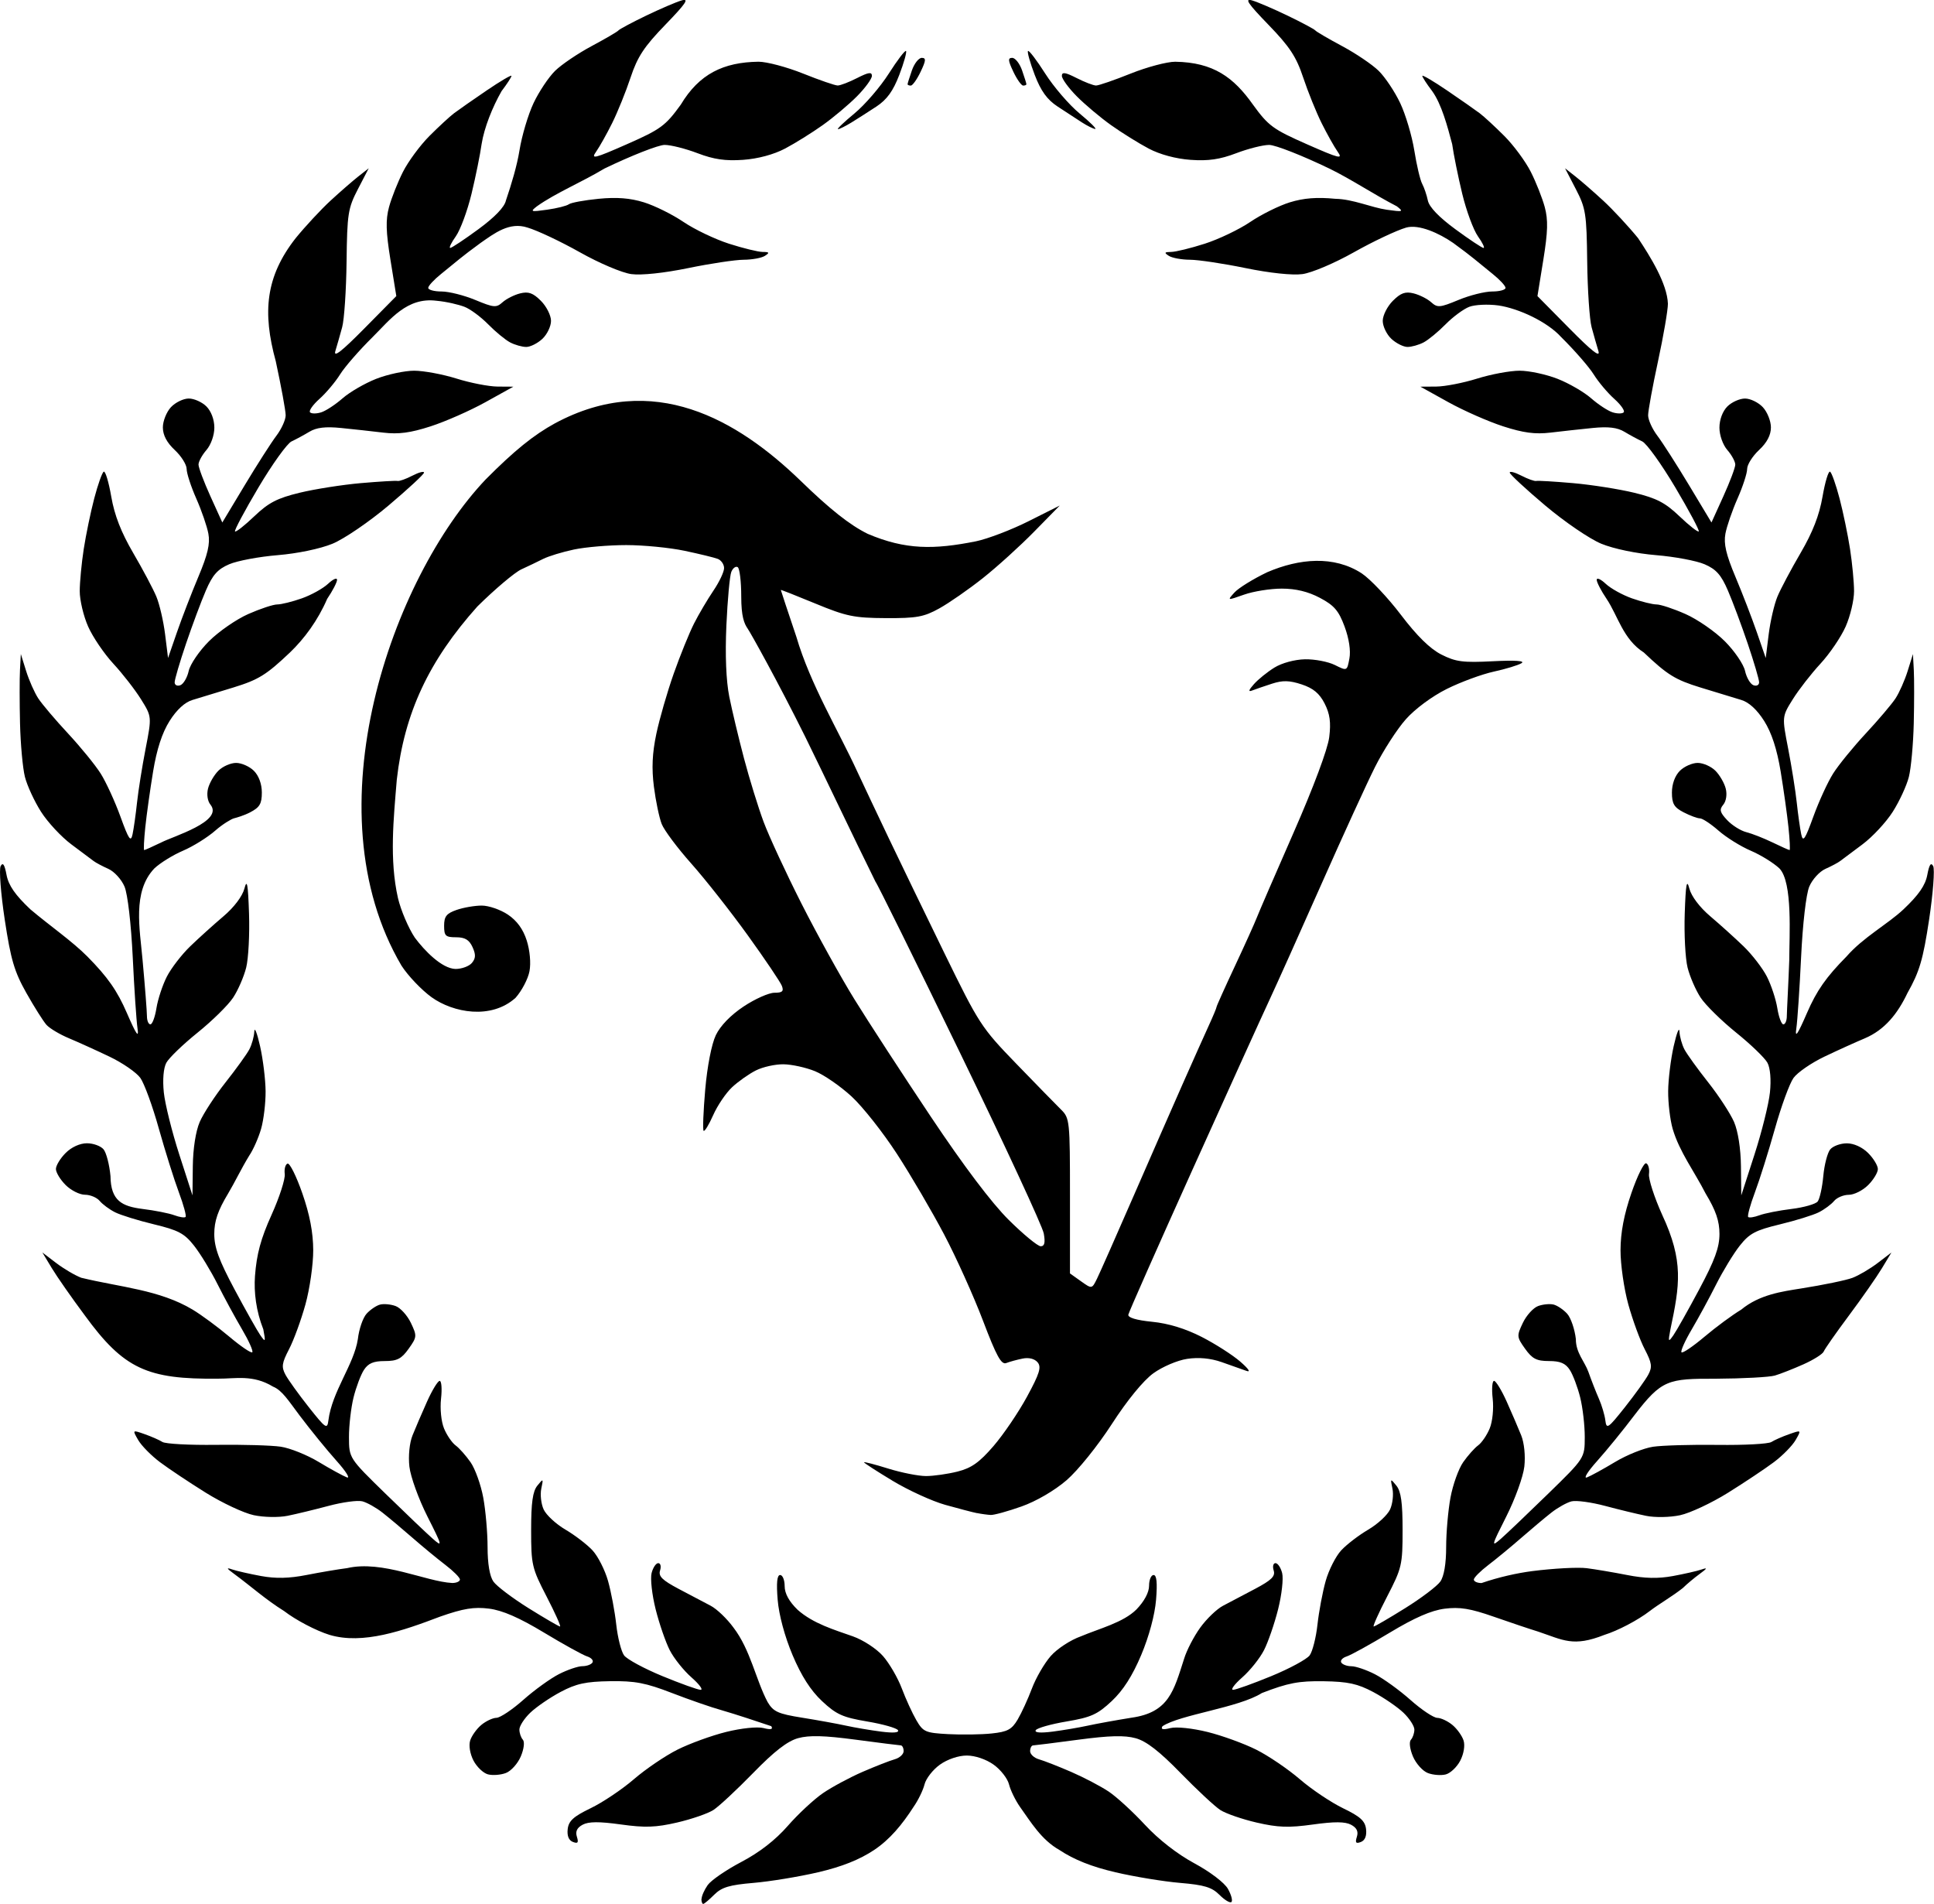 <?xml version="1.0" encoding="UTF-8" standalone="no"?>
<!-- Created with Inkscape (http://www.inkscape.org/) -->

<svg
   width="129.184mm"
   height="127.16mm"
   viewBox="0 0 129.184 127.16"
   version="1.1"
   id="svg5"
   xml:space="preserve"
   xmlns="http://www.w3.org/2000/svg"
   xmlns:svg="http://www.w3.org/2000/svg"><defs
     id="defs2" /><g
     id="layer1"
     transform="translate(-38.311,-26.282)"><path
       style="fill:#000000;stroke-width:0.265"
       d="m 85.176,153.104 c 0,-0.186 0.182,-0.598 0.405,-0.916 0.223,-0.318 1.235,-1.014 2.25,-1.547 1.213,-0.637 2.276,-1.463 3.101,-2.408 0.691,-0.791 1.75,-1.776 2.354,-2.189 0.604,-0.413 1.795,-1.052 2.646,-1.421 0.851,-0.369 1.815,-0.746 2.143,-0.838 0.327,-0.092 0.595,-0.338 0.595,-0.546 0,-0.208 -0.089,-0.381 -0.198,-0.384 -0.109,-0.003 -1.469,-0.174 -3.023,-0.381 -2.081,-0.277 -3.089,-0.303 -3.829,-0.099 -0.712,0.197 -1.586,0.873 -2.997,2.321 -1.096,1.124 -2.291,2.238 -2.657,2.474 -0.366,0.237 -1.457,0.614 -2.425,0.838 -1.422,0.33 -2.144,0.355 -3.76,0.13 -1.445,-0.201 -2.153,-0.197 -2.549,0.016 -0.381,0.204 -0.499,0.451 -0.387,0.805 0.125,0.394 0.064,0.474 -0.266,0.347 -0.278,-0.107 -0.4,-0.409 -0.348,-0.858 0.064,-0.549 0.385,-0.841 1.536,-1.396 0.8,-0.386 2.099,-1.257 2.886,-1.936 0.787,-0.678 2.097,-1.567 2.91,-1.975 0.814,-0.408 2.277,-0.94 3.251,-1.182 1.006,-0.25 2.081,-0.362 2.487,-0.261 0.505,0.127 0.66,0.09 0.528,-0.124 -1.075,-0.362 -2.275,-0.762 -3.331,-1.071 -0.655,-0.18 -2.143,-0.696 -3.307,-1.146 -1.75,-0.676 -2.466,-0.813 -4.13,-0.788 -1.622,0.025 -2.265,0.164 -3.307,0.719 -0.712,0.378 -1.622,1.002 -2.022,1.385 -0.4,0.383 -0.728,0.889 -0.728,1.124 0,0.235 0.104,0.54 0.23,0.678 0.132,0.144 0.074,0.621 -0.136,1.119 -0.202,0.477 -0.65,0.976 -0.996,1.107 -0.346,0.132 -0.885,0.172 -1.197,0.091 -0.312,-0.082 -0.748,-0.497 -0.968,-0.922 -0.233,-0.45 -0.325,-1.011 -0.22,-1.341 0.099,-0.312 0.433,-0.778 0.741,-1.036 0.309,-0.258 0.766,-0.473 1.015,-0.478 0.25,-0.005 1.056,-0.544 1.792,-1.197 0.736,-0.654 1.807,-1.428 2.38,-1.72 0.573,-0.292 1.277,-0.531 1.565,-0.531 0.288,0 0.592,-0.11 0.676,-0.246 0.083,-0.135 -0.078,-0.319 -0.36,-0.408 -0.281,-0.089 -1.58,-0.806 -2.886,-1.594 -1.65,-0.995 -2.766,-1.481 -3.66,-1.595 -1.006,-0.128 -1.717,-0.012 -3.27,0.532 -2.473,0.939 -5.162,1.888 -7.394,1.218 -0.902,-0.281 -2.243,-0.985 -3.025,-1.587 -1.262,-0.788 -2.192,-1.64 -3.345,-2.487 -0.508,-0.37 -0.537,-0.437 -0.127,-0.295 0.291,0.1 1.157,0.298 1.924,0.439 0.985,0.181 1.879,0.161 3.043,-0.068 0.906,-0.178 2.124,-0.385 2.706,-0.458 2.362,-0.547 5.246,0.896 7.027,0.993 0.282,0 0.514,-0.105 0.514,-0.233 0,-0.128 -0.437,-0.566 -0.971,-0.974 -0.534,-0.407 -1.526,-1.225 -2.204,-1.817 -0.678,-0.592 -1.581,-1.349 -2.006,-1.682 -0.425,-0.333 -1.028,-0.67 -1.341,-0.75 -0.313,-0.08 -1.325,0.057 -2.249,0.304 -0.924,0.247 -2.156,0.545 -2.738,0.663 -0.598,0.121 -1.583,0.103 -2.264,-0.041 -0.663,-0.14 -2.105,-0.816 -3.205,-1.501 -1.1,-0.685 -2.476,-1.603 -3.059,-2.04 -0.583,-0.437 -1.237,-1.101 -1.454,-1.477 -0.394,-0.683 -0.394,-0.683 0.428,-0.395 0.452,0.159 0.988,0.394 1.19,0.523 0.202,0.129 1.809,0.216 3.572,0.192 1.762,-0.023 3.71,0.033 4.328,0.124 0.618,0.091 1.76,0.549 2.538,1.018 0.778,0.469 1.624,0.932 1.879,1.03 0.255,0.098 -0.054,-0.398 -0.686,-1.103 -0.633,-0.705 -1.746,-2.072 -2.473,-3.038 -0.728,-0.966 -1.162,-1.677 -1.77,-1.919 -1.35,-0.821 -2.505,-0.523 -3.676,-0.531 -4.722,0.05 -6.286,-0.644 -8.896,-4.226 -0.863,-1.158 -1.855,-2.578 -2.203,-3.155 l -0.633,-1.049 0.918,0.7 c 0.505,0.385 1.261,0.831 1.681,0.99 2.602,0.633 5.219,0.798 7.436,2.126 0.582,0.348 1.686,1.162 2.454,1.81 0.768,0.648 1.458,1.115 1.533,1.04 0.076,-0.076 -0.231,-0.764 -0.682,-1.529 -0.451,-0.765 -1.186,-2.119 -1.634,-3.009 -0.447,-0.89 -1.155,-2.051 -1.573,-2.581 -0.645,-0.819 -1.047,-1.033 -2.678,-1.426 -1.055,-0.254 -2.225,-0.616 -2.599,-0.805 -0.374,-0.188 -0.835,-0.529 -1.025,-0.757 -0.189,-0.228 -0.632,-0.414 -0.985,-0.414 -0.353,0 -0.933,-0.292 -1.291,-0.649 -0.357,-0.357 -0.649,-0.839 -0.649,-1.07 0,-0.232 0.292,-0.713 0.649,-1.07 0.393,-0.393 0.954,-0.649 1.423,-0.649 0.425,0 0.925,0.183 1.11,0.406 0.185,0.223 0.393,1.027 0.463,1.786 0.018,1.655 0.772,2.018 2.128,2.193 0.827,0.101 1.787,0.291 2.135,0.421 0.348,0.13 0.687,0.182 0.753,0.115 0.067,-0.067 -0.135,-0.806 -0.448,-1.643 -0.313,-0.837 -0.914,-2.75 -1.336,-4.25 C 48.506,100.168 47.947,98.642 47.685,98.277 47.423,97.911 46.494,97.271 45.621,96.854 44.748,96.437 43.531,95.885 42.917,95.628 42.303,95.371 41.628,94.969 41.417,94.734 41.206,94.5 40.601,93.541 40.072,92.603 c -0.803,-1.424 -1.041,-2.23 -1.444,-4.895 -0.265,-1.755 -0.388,-3.365 -0.273,-3.579 0.148,-0.275 0.263,-0.104 0.392,0.583 0.132,0.703 0.573,1.341 1.595,2.307 1.309,1.105 2.785,2.122 3.803,3.147 1.358,1.375 1.994,2.283 2.639,3.77 0.627,1.447 0.813,1.717 0.712,1.033 -0.075,-0.509 -0.219,-2.652 -0.319,-4.763 C 47.068,87.979 46.84,86.006 46.63,85.502 46.431,85.024 45.944,84.489 45.547,84.313 45.151,84.137 44.708,83.901 44.563,83.789 44.417,83.676 43.75,83.177 43.08,82.68 42.41,82.182 41.498,81.202 41.052,80.501 c -0.446,-0.701 -0.93,-1.751 -1.077,-2.333 -0.147,-0.582 -0.293,-2.189 -0.326,-3.572 -0.033,-1.382 -0.034,-2.99 -0.003,-3.572 l 0.057,-1.058 0.353,1.131 c 0.194,0.622 0.559,1.446 0.811,1.831 0.252,0.385 1.146,1.439 1.987,2.342 0.841,0.904 1.823,2.109 2.182,2.678 0.359,0.569 0.953,1.863 1.32,2.876 0.557,1.536 0.691,1.732 0.809,1.18 0.078,-0.364 0.213,-1.316 0.299,-2.117 0.086,-0.8 0.344,-2.42 0.573,-3.598 0.416,-2.143 0.416,-2.143 -0.31,-3.307 -0.4,-0.64 -1.231,-1.709 -1.847,-2.374 -0.616,-0.666 -1.374,-1.782 -1.683,-2.481 -0.309,-0.699 -0.561,-1.762 -0.56,-2.362 0.001,-0.6 0.121,-1.865 0.267,-2.811 0.146,-0.946 0.462,-2.469 0.702,-3.384 0.24,-0.915 0.524,-1.718 0.632,-1.785 0.108,-0.066 0.334,0.682 0.504,1.664 0.216,1.249 0.657,2.38 1.468,3.769 0.638,1.091 1.333,2.401 1.545,2.91 0.212,0.509 0.474,1.64 0.583,2.514 l 0.198,1.587 0.595,-1.72 c 0.327,-0.946 0.971,-2.613 1.43,-3.704 0.627,-1.49 0.794,-2.207 0.669,-2.878 -0.091,-0.492 -0.455,-1.548 -0.809,-2.348 -0.354,-0.8 -0.643,-1.689 -0.643,-1.977 0,-0.287 -0.357,-0.856 -0.794,-1.264 -0.53,-0.495 -0.794,-0.997 -0.794,-1.511 0,-0.423 0.243,-1.031 0.539,-1.349 0.297,-0.318 0.832,-0.579 1.191,-0.579 0.358,0 0.889,0.238 1.18,0.529 0.318,0.318 0.529,0.882 0.529,1.415 0,0.506 -0.227,1.147 -0.529,1.496 -0.291,0.336 -0.529,0.773 -0.529,0.972 0,0.199 0.358,1.151 0.795,2.115 l 0.795,1.752 1.495,-2.486 c 0.822,-1.367 1.775,-2.854 2.116,-3.305 0.341,-0.45 0.621,-1.066 0.621,-1.368 0,-0.302 -0.298,-1.926 -0.661,-3.609 -0.9,-3.274 -0.683,-5.655 1.33,-8.223 0.645,-0.791 1.692,-1.918 2.327,-2.503 0.635,-0.585 1.469,-1.312 1.853,-1.614 l 0.699,-0.549 -0.719,1.386 c -0.666,1.284 -0.722,1.641 -0.761,4.844 -0.023,1.902 -0.155,3.875 -0.294,4.384 -0.138,0.509 -0.342,1.224 -0.453,1.587 -0.144,0.471 0.412,0.039 1.934,-1.502 l 2.136,-2.163 -0.392,-2.422 c -0.304,-1.882 -0.326,-2.667 -0.096,-3.521 0.163,-0.604 0.584,-1.667 0.935,-2.36 0.352,-0.694 1.144,-1.767 1.761,-2.386 0.617,-0.618 1.359,-1.304 1.649,-1.523 0.29,-0.219 1.271,-0.905 2.181,-1.523 0.91,-0.619 1.654,-1.056 1.654,-0.973 0,0.084 -0.298,0.542 -0.661,1.019 -0.612,1.071 -1.159,2.44 -1.333,3.535 -0.095,0.688 -0.398,2.182 -0.673,3.32 -0.275,1.138 -0.748,2.418 -1.051,2.844 -0.303,0.426 -0.471,0.774 -0.372,0.774 0.098,0 0.944,-0.562 1.88,-1.249 1.1,-0.808 1.75,-1.485 1.839,-1.918 0.382,-1.124 0.739,-2.322 0.905,-3.341 0.156,-0.977 0.58,-2.402 0.942,-3.167 0.362,-0.765 1.01,-1.735 1.44,-2.156 0.43,-0.421 1.528,-1.163 2.439,-1.65 0.911,-0.487 1.717,-0.957 1.789,-1.045 0.073,-0.088 0.906,-0.533 1.852,-0.989 0.946,-0.456 2.017,-0.915 2.381,-1.02 0.515,-0.149 0.274,0.21 -1.094,1.623 -1.425,1.472 -1.863,2.137 -2.328,3.533 -0.314,0.946 -0.868,2.315 -1.23,3.043 -0.362,0.728 -0.845,1.587 -1.073,1.911 -0.366,0.518 -0.124,0.459 2.059,-0.503 2.257,-0.994 2.573,-1.227 3.599,-2.642 1.228,-2.05 2.844,-2.836 5.195,-2.867 0.551,0 1.893,0.357 2.983,0.794 1.09,0.437 2.127,0.794 2.303,0.794 0.177,0 0.763,-0.225 1.303,-0.501 0.754,-0.384 0.982,-0.418 0.982,-0.143 0,0.196 -0.446,0.809 -0.992,1.361 -0.546,0.552 -1.578,1.42 -2.294,1.929 -0.716,0.509 -1.847,1.214 -2.514,1.566 -0.752,0.397 -1.814,0.683 -2.8,0.753 -1.183,0.084 -1.959,-0.028 -3.043,-0.442 -0.8,-0.305 -1.791,-0.555 -2.202,-0.555 -0.411,-7.3e-5 -2.227,0.714 -4.035,1.586 -1.452,0.88 -3.263,1.633 -4.494,2.514 -0.472,0.365 -0.418,0.383 0.677,0.228 0.655,-0.092 1.31,-0.256 1.455,-0.364 0.146,-0.108 1.038,-0.272 1.984,-0.365 1.212,-0.119 2.106,-0.05 3.027,0.235 0.719,0.222 1.91,0.812 2.646,1.311 0.736,0.499 2.102,1.152 3.036,1.453 0.934,0.3 1.946,0.548 2.249,0.55 0.453,0.003 0.481,0.05 0.155,0.261 -0.218,0.141 -0.854,0.258 -1.414,0.261 -0.559,0.002 -2.226,0.252 -3.704,0.556 -1.62,0.333 -3.131,0.493 -3.803,0.403 -0.623,-0.083 -2.142,-0.727 -3.44,-1.458 -1.278,-0.72 -2.851,-1.462 -3.496,-1.65 -1.212,-0.403 -2.218,0.387 -3.14,1.028 -0.55,0.4 -1.174,0.875 -1.387,1.054 -0.213,0.18 -0.774,0.637 -1.247,1.016 -0.473,0.379 -0.86,0.797 -0.86,0.93 0,0.133 0.401,0.241 0.891,0.241 0.49,0 1.504,0.255 2.253,0.566 1.24,0.515 1.404,0.529 1.821,0.153 0.252,-0.227 0.78,-0.494 1.173,-0.592 0.558,-0.139 0.862,-0.031 1.389,0.497 0.371,0.371 0.675,0.973 0.675,1.338 0,0.365 -0.261,0.906 -0.579,1.203 -0.318,0.297 -0.803,0.539 -1.076,0.539 -0.273,0 -0.757,-0.136 -1.075,-0.303 -0.318,-0.166 -0.978,-0.71 -1.468,-1.209 -0.49,-0.498 -1.201,-1.024 -1.582,-1.169 -0.38,-0.145 -1.175,-0.342 -1.871,-0.404 -1.969,-0.252 -3.076,1.242 -4.271,2.431 -0.881,0.869 -1.858,1.989 -2.17,2.491 -0.312,0.501 -0.931,1.236 -1.374,1.632 -0.444,0.396 -0.726,0.801 -0.628,0.899 0.098,0.098 0.433,0.097 0.745,-0.002 0.312,-0.099 0.953,-0.52 1.426,-0.935 0.473,-0.415 1.482,-1 2.241,-1.3 0.76,-0.299 1.902,-0.544 2.539,-0.544 0.636,0 1.912,0.237 2.834,0.526 0.922,0.289 2.153,0.529 2.736,0.533 l 1.058,0.007 -1.864,1.034 c -1.025,0.569 -2.674,1.295 -3.664,1.615 -1.353,0.437 -2.139,0.541 -3.163,0.419 -0.75,-0.09 -2.018,-0.229 -2.819,-0.309 -1.042,-0.105 -1.643,-0.033 -2.117,0.253 -0.364,0.219 -0.9,0.509 -1.191,0.644 -0.291,0.135 -1.285,1.518 -2.208,3.073 -0.923,1.555 -1.628,2.878 -1.567,2.939 0.061,0.061 0.641,-0.394 1.287,-1.011 0.952,-0.909 1.528,-1.208 3.022,-1.571 1.015,-0.246 2.858,-0.536 4.095,-0.644 1.237,-0.108 2.342,-0.173 2.455,-0.145 0.114,0.028 0.56,-0.131 0.992,-0.355 0.432,-0.223 0.781,-0.314 0.774,-0.201 -0.006,0.113 -1.07,1.098 -2.363,2.19 -1.304,1.1 -2.978,2.241 -3.757,2.561 -0.821,0.337 -2.341,0.653 -3.656,0.761 -1.238,0.101 -2.694,0.374 -3.236,0.607 -0.774,0.332 -1.108,0.707 -1.559,1.753 -0.316,0.731 -0.914,2.334 -1.33,3.562 -0.416,1.228 -0.756,2.385 -0.756,2.571 0,0.186 0.171,0.273 0.381,0.193 0.209,-0.08 0.461,-0.509 0.558,-0.954 0.098,-0.444 0.706,-1.336 1.353,-1.983 0.646,-0.646 1.827,-1.464 2.624,-1.816 0.797,-0.352 1.669,-0.641 1.937,-0.641 0.269,0 1.006,-0.183 1.639,-0.406 0.633,-0.223 1.421,-0.661 1.753,-0.972 0.332,-0.311 0.603,-0.432 0.603,-0.267 0,0.164 -0.298,0.738 -0.661,1.274 -0.625,1.443 -1.526,2.661 -2.488,3.582 -1.573,1.493 -2.098,1.818 -3.77,2.333 -1.069,0.329 -2.3,0.705 -2.737,0.835 -0.512,0.152 -1.055,0.65 -1.53,1.403 -0.498,0.789 -0.855,1.882 -1.101,3.374 -0.2,1.214 -0.435,2.892 -0.522,3.728 -0.087,0.837 -0.12,1.521 -0.073,1.521 0.047,0 0.562,-0.23 1.145,-0.512 0.792,-0.411 4.181,-1.403 3.282,-2.52 -0.194,-0.234 -0.263,-0.681 -0.164,-1.073 0.093,-0.369 0.404,-0.907 0.691,-1.194 0.287,-0.287 0.82,-0.522 1.184,-0.522 0.364,0 0.9,0.238 1.191,0.529 0.326,0.326 0.529,0.882 0.529,1.448 0,0.75 -0.143,0.993 -0.781,1.323 -0.429,0.222 -0.884,0.349 -1.09,0.404 -0.164,0.044 -0.729,0.369 -1.243,0.82 -0.514,0.451 -1.482,1.054 -2.152,1.34 -0.67,0.286 -1.533,0.82 -1.918,1.187 -1.478,1.56 -0.963,4.035 -0.78,6.147 0.159,1.74 0.289,3.412 0.289,3.714 0,0.302 0.104,0.55 0.231,0.55 0.127,0 0.309,-0.487 0.404,-1.083 0.095,-0.595 0.408,-1.543 0.695,-2.105 0.287,-0.562 0.99,-1.474 1.562,-2.026 0.572,-0.552 1.57,-1.453 2.217,-2.001 0.707,-0.599 1.266,-1.338 1.401,-1.852 0.176,-0.673 0.242,-0.32 0.309,1.658 0.047,1.382 -0.038,3.01 -0.19,3.618 -0.152,0.607 -0.544,1.511 -0.873,2.008 -0.328,0.497 -1.396,1.548 -2.373,2.335 -0.977,0.787 -1.917,1.694 -2.089,2.015 -0.19,0.355 -0.255,1.132 -0.166,1.984 0.081,0.771 0.544,2.632 1.03,4.137 l 0.884,2.736 0.022,-1.943 c 0.013,-1.178 0.194,-2.343 0.46,-2.959 0.241,-0.559 1.018,-1.75 1.726,-2.646 0.708,-0.896 1.424,-1.889 1.591,-2.207 0.167,-0.318 0.315,-0.854 0.33,-1.191 0.015,-0.337 0.188,0.102 0.385,0.975 0.197,0.873 0.363,2.229 0.37,3.012 0.006,0.783 -0.129,1.915 -0.301,2.514 -0.172,0.599 -0.529,1.405 -0.794,1.791 -0.528,0.861 -0.98,1.815 -1.407,2.526 -0.685,1.137 -0.926,1.838 -0.926,2.703 -5.29e-4,0.9 0.31,1.751 1.354,3.704 0.745,1.395 1.522,2.774 1.726,3.065 0.34,0.485 0.357,0.452 0.196,-0.397 -0.483,-1.225 -0.635,-2.478 -0.557,-3.563 0.111,-1.47 0.389,-2.497 1.107,-4.087 0.527,-1.168 0.924,-2.395 0.881,-2.727 -0.043,-0.332 0.042,-0.644 0.187,-0.694 0.146,-0.05 0.59,0.843 0.987,1.984 0.497,1.427 0.724,2.615 0.728,3.801 0.003,0.949 -0.232,2.58 -0.521,3.624 -0.289,1.045 -0.782,2.389 -1.094,2.988 -0.481,0.924 -0.518,1.182 -0.239,1.703 0.181,0.338 0.881,1.312 1.557,2.166 1.13,1.428 1.235,1.499 1.31,0.89 0.246,-1.951 1.706,-3.724 1.969,-5.435 0.074,-0.661 0.336,-1.423 0.581,-1.693 0.245,-0.271 0.65,-0.546 0.901,-0.611 0.251,-0.066 0.719,-0.022 1.041,0.098 0.322,0.119 0.781,0.625 1.019,1.125 0.415,0.871 0.409,0.942 -0.151,1.728 -0.478,0.672 -0.766,0.82 -1.594,0.82 -0.757,0 -1.106,0.149 -1.394,0.595 -0.211,0.327 -0.522,1.154 -0.692,1.837 -0.169,0.683 -0.307,1.874 -0.305,2.646 0.003,1.404 0.003,1.404 2.447,3.787 1.344,1.311 2.762,2.662 3.152,3.004 0.665,0.584 0.644,0.496 -0.359,-1.489 -0.587,-1.161 -1.129,-2.659 -1.204,-3.33 -0.08,-0.714 0.006,-1.579 0.208,-2.084 0.19,-0.475 0.625,-1.489 0.968,-2.253 0.342,-0.764 0.723,-1.389 0.847,-1.389 0.123,0 0.164,0.534 0.091,1.186 -0.076,0.673 0.011,1.536 0.201,1.995 0.184,0.445 0.532,0.953 0.772,1.129 0.241,0.176 0.689,0.68 0.997,1.12 0.308,0.44 0.69,1.504 0.849,2.364 0.159,0.86 0.289,2.348 0.289,3.308 0,1.108 0.142,1.948 0.389,2.301 0.214,0.306 1.272,1.106 2.351,1.779 1.079,0.672 2.024,1.223 2.1,1.223 0.076,0 -0.327,-0.899 -0.896,-1.999 -0.984,-1.902 -1.034,-2.117 -1.034,-4.447 0,-1.829 0.105,-2.579 0.415,-2.962 0.398,-0.492 0.409,-0.484 0.263,0.199 -0.083,0.392 -0.013,1.017 0.157,1.389 0.169,0.372 0.825,0.979 1.456,1.349 0.631,0.37 1.445,0.994 1.809,1.386 0.364,0.393 0.83,1.31 1.036,2.04 0.206,0.729 0.453,2.041 0.549,2.914 0.096,0.873 0.331,1.8 0.523,2.06 0.191,0.26 1.343,0.883 2.56,1.384 1.217,0.501 2.366,0.914 2.553,0.916 0.187,0.003 -0.088,-0.371 -0.611,-0.83 -0.523,-0.459 -1.177,-1.278 -1.453,-1.82 -0.276,-0.542 -0.7,-1.77 -0.941,-2.73 -0.241,-0.96 -0.363,-2.046 -0.271,-2.413 0.092,-0.368 0.293,-0.668 0.445,-0.668 0.153,0 0.208,0.22 0.122,0.489 -0.122,0.385 0.142,0.646 1.239,1.228 0.767,0.407 1.73,0.914 2.141,1.128 0.411,0.214 1.096,0.871 1.524,1.46 1.133,1.476 1.494,3.49 2.275,4.965 0.386,0.653 0.693,0.793 2.315,1.053 1.029,0.165 2.347,0.404 2.929,0.532 0.582,0.128 1.637,0.306 2.343,0.397 0.819,0.105 1.226,0.071 1.124,-0.096 -0.089,-0.144 -1.017,-0.406 -2.063,-0.582 -1.631,-0.275 -2.059,-0.469 -3.011,-1.361 -0.758,-0.71 -1.382,-1.686 -1.968,-3.076 -0.524,-1.243 -0.91,-2.68 -0.993,-3.69 -0.093,-1.138 -0.041,-1.654 0.166,-1.654 0.165,0 0.301,0.334 0.301,0.742 0,0.492 0.294,1.027 0.872,1.587 1.045,0.923 2.449,1.33 3.679,1.765 0.693,0.244 1.587,0.828 2.018,1.319 0.425,0.485 0.992,1.459 1.258,2.166 0.266,0.707 0.704,1.662 0.972,2.122 0.453,0.778 0.604,0.844 2.128,0.926 0.902,0.049 2.208,0.029 2.902,-0.044 1.052,-0.11 1.34,-0.264 1.733,-0.926 0.259,-0.437 0.688,-1.372 0.954,-2.078 0.266,-0.707 0.831,-1.681 1.256,-2.166 0.431,-0.491 1.325,-1.075 2.018,-1.319 1.242,-0.525 2.828,-0.918 3.706,-1.792 0.527,-0.544 0.846,-1.142 0.846,-1.587 0,-0.393 0.135,-0.715 0.301,-0.715 0.207,0 0.259,0.516 0.166,1.654 -0.083,1.01 -0.469,2.447 -0.993,3.69 -0.586,1.39 -1.21,2.366 -1.968,3.076 -0.952,0.892 -1.38,1.086 -3.011,1.361 -1.046,0.176 -1.974,0.438 -2.063,0.582 -0.103,0.167 0.304,0.201 1.124,0.096 0.707,-0.091 1.761,-0.27 2.343,-0.397 0.582,-0.128 1.9,-0.367 2.929,-0.532 2.495,-0.352 2.82,-1.788 3.51,-3.931 0.167,-0.559 0.654,-1.498 1.081,-2.088 0.427,-0.59 1.113,-1.247 1.524,-1.46 0.411,-0.214 1.374,-0.721 2.141,-1.128 1.097,-0.582 1.361,-0.843 1.239,-1.228 -0.085,-0.269 -0.03,-0.489 0.122,-0.489 0.153,0 0.353,0.301 0.445,0.668 0.092,0.368 -0.029,1.454 -0.271,2.413 -0.241,0.96 -0.664,2.188 -0.941,2.73 -0.276,0.542 -0.93,1.361 -1.453,1.82 -0.523,0.459 -0.798,0.833 -0.611,0.83 0.187,-0.003 1.336,-0.415 2.553,-0.916 1.217,-0.501 2.369,-1.124 2.56,-1.384 0.191,-0.26 0.426,-1.187 0.522,-2.06 0.096,-0.873 0.343,-2.184 0.549,-2.914 0.206,-0.729 0.672,-1.647 1.036,-2.04 0.364,-0.393 1.178,-1.016 1.809,-1.386 0.631,-0.37 1.286,-0.977 1.456,-1.349 0.169,-0.372 0.24,-0.997 0.157,-1.389 -0.145,-0.683 -0.135,-0.691 0.263,-0.199 0.31,0.384 0.415,1.133 0.415,2.962 0,2.33 -0.05,2.546 -1.034,4.447 -0.569,1.099 -0.972,1.999 -0.896,1.999 0.076,0 1.021,-0.55 2.1,-1.223 1.079,-0.672 2.137,-1.473 2.351,-1.779 0.247,-0.353 0.389,-1.193 0.389,-2.301 0,-0.96 0.13,-2.448 0.289,-3.308 0.159,-0.86 0.541,-1.924 0.849,-2.364 0.308,-0.44 0.757,-0.944 0.997,-1.12 0.241,-0.176 0.588,-0.684 0.772,-1.129 0.19,-0.458 0.277,-1.322 0.201,-1.995 -0.073,-0.652 -0.033,-1.186 0.091,-1.186 0.123,0 0.504,0.625 0.847,1.389 0.342,0.764 0.778,1.778 0.968,2.253 0.202,0.506 0.288,1.371 0.208,2.084 -0.076,0.671 -0.618,2.17 -1.204,3.33 -1.004,1.985 -1.025,2.073 -0.359,1.489 0.389,-0.341 1.807,-1.693 3.152,-3.004 2.444,-2.383 2.444,-2.383 2.447,-3.787 0.002,-0.772 -0.135,-1.963 -0.305,-2.646 -0.169,-0.683 -0.481,-1.51 -0.692,-1.837 -0.288,-0.446 -0.637,-0.595 -1.394,-0.595 -0.827,0 -1.115,-0.148 -1.594,-0.82 -0.56,-0.786 -0.566,-0.857 -0.151,-1.728 0.238,-0.5 0.697,-1.006 1.019,-1.125 0.322,-0.119 0.791,-0.163 1.041,-0.098 0.251,0.066 0.656,0.341 0.901,0.611 0.245,0.271 0.506,1.033 0.581,1.693 -0.007,0.916 0.592,1.503 0.838,2.194 0.192,0.546 0.506,1.349 0.699,1.786 0.193,0.437 0.388,1.091 0.433,1.455 0.075,0.609 0.18,0.537 1.31,-0.89 0.676,-0.854 1.376,-1.828 1.557,-2.166 0.279,-0.521 0.242,-0.779 -0.239,-1.703 -0.312,-0.599 -0.804,-1.944 -1.094,-2.988 -0.289,-1.045 -0.524,-2.676 -0.521,-3.624 0.003,-1.181 0.233,-2.386 0.728,-3.82 0.397,-1.152 0.842,-2.045 0.987,-1.984 0.146,0.061 0.23,0.382 0.187,0.714 -0.043,0.332 0.354,1.559 0.881,2.727 1.447,3.104 1.175,4.68 0.55,7.65 -0.161,0.849 -0.145,0.882 0.196,0.397 0.204,-0.291 0.981,-1.67 1.726,-3.065 1.043,-1.953 1.354,-2.804 1.354,-3.704 -5.3e-4,-0.866 -0.241,-1.566 -0.926,-2.703 -0.753,-1.476 -1.746,-2.774 -2.2,-4.317 -0.172,-0.599 -0.307,-1.73 -0.301,-2.514 0.006,-0.783 0.173,-2.139 0.37,-3.012 0.197,-0.873 0.37,-1.312 0.385,-0.975 0.015,0.337 0.163,0.873 0.33,1.191 0.167,0.318 0.882,1.311 1.591,2.207 0.708,0.896 1.485,2.087 1.726,2.646 0.266,0.616 0.447,1.782 0.46,2.959 l 0.022,1.943 0.884,-2.736 c 0.486,-1.505 0.95,-3.367 1.03,-4.137 0.089,-0.852 0.024,-1.63 -0.166,-1.984 -0.172,-0.321 -1.112,-1.227 -2.089,-2.015 -0.977,-0.787 -2.045,-1.838 -2.373,-2.335 -0.328,-0.497 -0.721,-1.401 -0.873,-2.008 -0.152,-0.607 -0.237,-2.235 -0.19,-3.618 0.068,-1.979 0.133,-2.332 0.309,-1.658 0.134,0.514 0.693,1.253 1.401,1.852 0.647,0.548 1.645,1.449 2.217,2.001 0.572,0.552 1.275,1.464 1.562,2.026 0.287,0.562 0.599,1.509 0.695,2.105 0.095,0.595 0.277,1.083 0.404,1.083 0.127,0 0.231,-0.247 0.231,-0.55 0,-0.302 0.121,-2.453 0.163,-3.745 1.1e-4,-1.584 0.243,-5.185 -0.654,-6.116 -0.385,-0.367 -1.248,-0.901 -1.918,-1.187 -0.67,-0.286 -1.638,-0.889 -2.152,-1.34 -0.514,-0.451 -1.073,-0.82 -1.243,-0.82 -0.17,0 -0.66,-0.182 -1.09,-0.404 -0.637,-0.329 -0.781,-0.573 -0.781,-1.323 0,-0.566 0.203,-1.122 0.529,-1.448 0.291,-0.291 0.827,-0.529 1.191,-0.529 0.364,0 0.897,0.235 1.184,0.522 0.287,0.287 0.598,0.825 0.691,1.194 0.099,0.392 0.03,0.839 -0.164,1.073 -0.275,0.331 -0.229,0.512 0.26,1.033 0.326,0.347 0.901,0.709 1.278,0.803 0.377,0.095 1.162,0.402 1.744,0.684 0.583,0.282 1.098,0.512 1.145,0.512 0.047,0 0.014,-0.685 -0.073,-1.521 -0.087,-0.837 -0.322,-2.514 -0.522,-3.728 -0.246,-1.492 -0.603,-2.585 -1.101,-3.374 -0.476,-0.753 -1.018,-1.251 -1.53,-1.403 -0.437,-0.13 -1.668,-0.505 -2.737,-0.835 -1.673,-0.515 -2.198,-0.84 -3.77,-2.333 -1.392,-0.887 -1.729,-2.447 -2.488,-3.582 -0.364,-0.536 -0.661,-1.109 -0.661,-1.274 0,-0.164 0.271,-0.044 0.603,0.267 0.332,0.311 1.12,0.749 1.753,0.972 0.633,0.223 1.37,0.406 1.639,0.406 0.269,0 1.14,0.288 1.937,0.641 0.797,0.352 1.978,1.17 2.624,1.816 0.646,0.646 1.255,1.539 1.353,1.983 0.098,0.444 0.349,0.873 0.558,0.954 0.209,0.08 0.381,-0.006 0.381,-0.193 0,-0.186 -0.34,-1.344 -0.756,-2.571 -0.416,-1.228 -1.014,-2.831 -1.33,-3.562 -0.451,-1.045 -0.784,-1.42 -1.559,-1.753 -0.542,-0.233 -1.998,-0.506 -3.236,-0.607 -1.315,-0.108 -2.835,-0.424 -3.656,-0.761 -0.779,-0.32 -2.453,-1.461 -3.757,-2.561 -1.294,-1.091 -2.357,-2.077 -2.363,-2.19 -0.006,-0.113 0.342,-0.022 0.774,0.201 0.432,0.223 0.879,0.383 0.992,0.355 0.114,-0.028 1.218,0.037 2.455,0.145 1.237,0.108 3.08,0.398 4.095,0.644 1.494,0.363 2.07,0.662 3.022,1.571 0.647,0.618 1.226,1.073 1.287,1.011 0.061,-0.061 -0.644,-1.384 -1.567,-2.939 -0.923,-1.555 -1.917,-2.938 -2.208,-3.073 -0.291,-0.135 -0.827,-0.425 -1.191,-0.644 -0.473,-0.285 -1.075,-0.357 -2.117,-0.253 -0.8,0.08 -2.069,0.219 -2.819,0.309 -1.025,0.122 -1.811,0.018 -3.163,-0.419 -0.99,-0.32 -2.639,-1.047 -3.664,-1.615 l -1.864,-1.034 1.058,-0.007 c 0.582,-0.004 1.813,-0.244 2.736,-0.533 0.922,-0.289 2.198,-0.526 2.834,-0.526 0.636,0 1.779,0.245 2.539,0.544 0.76,0.299 1.768,0.884 2.241,1.3 0.473,0.415 1.115,0.836 1.426,0.935 0.312,0.099 0.647,0.1 0.745,0.002 0.098,-0.098 -0.185,-0.503 -0.628,-0.899 -0.444,-0.396 -1.062,-1.131 -1.374,-1.632 -0.312,-0.501 -1.289,-1.622 -2.17,-2.491 -0.932,-1.034 -2.851,-1.919 -4.193,-2.117 -0.692,-0.095 -1.569,-0.055 -1.949,0.09 -0.38,0.145 -1.092,0.671 -1.582,1.169 -0.49,0.498 -1.15,1.042 -1.468,1.209 -0.318,0.166 -0.801,0.303 -1.075,0.303 -0.273,0 -0.757,-0.243 -1.076,-0.539 -0.318,-0.297 -0.579,-0.838 -0.579,-1.203 0,-0.365 0.304,-0.967 0.675,-1.338 0.527,-0.527 0.831,-0.636 1.389,-0.497 0.393,0.098 0.921,0.364 1.173,0.592 0.417,0.376 0.581,0.362 1.821,-0.153 0.749,-0.311 1.763,-0.566 2.253,-0.566 0.49,0 0.891,-0.108 0.891,-0.241 0,-0.133 -0.387,-0.551 -0.86,-0.93 -0.473,-0.379 -1.034,-0.836 -1.247,-1.016 -0.213,-0.18 -0.837,-0.654 -1.387,-1.054 -0.94,-0.651 -2.289,-1.265 -3.14,-1.028 -0.645,0.187 -2.218,0.93 -3.496,1.65 -1.297,0.731 -2.817,1.375 -3.44,1.458 -0.672,0.09 -2.183,-0.071 -3.803,-0.403 -1.478,-0.304 -3.145,-0.554 -3.704,-0.556 -0.559,-0.002 -1.195,-0.119 -1.414,-0.261 -0.326,-0.211 -0.298,-0.257 0.155,-0.261 0.303,-0.002 1.315,-0.25 2.249,-0.55 0.934,-0.3 2.3,-0.954 3.036,-1.453 0.736,-0.499 1.927,-1.089 2.646,-1.311 0.921,-0.284 1.815,-0.354 3.027,-0.235 1.201,0.021 2.396,0.578 3.44,0.73 1.095,0.155 1.149,0.136 0.677,-0.228 -1.531,-0.792 -3.042,-1.806 -4.494,-2.514 -1.808,-0.873 -3.624,-1.587 -4.035,-1.586 -0.411,7.3e-5 -1.402,0.25 -2.202,0.555 -1.084,0.413 -1.86,0.526 -3.043,0.442 -0.985,-0.07 -2.047,-0.356 -2.8,-0.753 -0.667,-0.352 -1.798,-1.057 -2.514,-1.566 -0.716,-0.509 -1.748,-1.378 -2.294,-1.929 -0.546,-0.552 -0.992,-1.164 -0.992,-1.361 0,-0.274 0.228,-0.241 0.982,0.143 0.54,0.275 1.126,0.501 1.303,0.501 0.177,0 1.213,-0.357 2.303,-0.794 1.09,-0.437 2.433,-0.794 2.983,-0.794 2.552,0.039 3.906,1.045 5.195,2.867 1.026,1.415 1.342,1.647 3.599,2.642 2.183,0.962 2.426,1.021 2.059,0.503 -0.228,-0.323 -0.711,-1.183 -1.073,-1.911 -0.362,-0.728 -0.915,-2.097 -1.23,-3.043 -0.464,-1.396 -0.902,-2.061 -2.328,-3.533 -1.368,-1.413 -1.61,-1.771 -1.094,-1.623 0.364,0.105 1.435,0.564 2.381,1.02 0.946,0.456 1.779,0.901 1.852,0.989 0.073,0.088 0.878,0.558 1.789,1.045 0.911,0.487 2.009,1.229 2.439,1.65 0.43,0.421 1.078,1.391 1.44,2.156 0.362,0.765 0.786,2.19 0.942,3.167 0.156,0.977 0.392,1.978 0.525,2.224 0.133,0.246 0.303,0.749 0.38,1.117 0.09,0.433 0.739,1.111 1.839,1.918 0.935,0.687 1.781,1.249 1.88,1.249 0.099,0 -0.069,-0.348 -0.372,-0.774 -0.303,-0.426 -0.776,-1.706 -1.051,-2.844 -0.275,-1.138 -0.578,-2.633 -0.673,-3.32 -0.314,-1.187 -0.707,-2.666 -1.333,-3.535 -0.364,-0.477 -0.661,-0.936 -0.661,-1.019 0,-0.084 0.744,0.354 1.654,0.973 0.91,0.619 1.891,1.304 2.181,1.523 0.29,0.219 1.032,0.905 1.649,1.523 0.617,0.618 1.41,1.692 1.761,2.386 0.352,0.694 0.772,1.756 0.935,2.36 0.23,0.854 0.209,1.638 -0.096,3.521 l -0.392,2.422 2.136,2.163 c 1.521,1.541 2.078,1.973 1.934,1.502 -0.111,-0.364 -0.315,-1.078 -0.453,-1.587 -0.138,-0.509 -0.271,-2.482 -0.294,-4.384 -0.039,-3.203 -0.095,-3.56 -0.761,-4.844 l -0.719,-1.386 0.699,0.549 c 0.384,0.302 1.218,1.028 1.853,1.614 0.635,0.585 1.682,1.712 2.327,2.503 0.818,1.231 1.944,3.041 1.992,4.381 0,0.43 -0.298,2.159 -0.661,3.842 -0.364,1.683 -0.661,3.307 -0.661,3.609 0,0.302 0.279,0.918 0.621,1.368 0.341,0.45 1.293,1.937 2.116,3.305 l 1.495,2.486 0.795,-1.752 c 0.437,-0.964 0.795,-1.915 0.795,-2.115 0,-0.199 -0.238,-0.637 -0.529,-0.972 -0.302,-0.348 -0.529,-0.99 -0.529,-1.496 0,-0.533 0.211,-1.096 0.529,-1.415 0.291,-0.291 0.822,-0.529 1.18,-0.529 0.358,0 0.894,0.261 1.191,0.579 0.297,0.318 0.539,0.926 0.539,1.349 0,0.514 -0.263,1.016 -0.794,1.511 -0.437,0.408 -0.794,0.977 -0.794,1.264 0,0.287 -0.289,1.177 -0.643,1.977 -0.354,0.8 -0.718,1.856 -0.809,2.348 -0.124,0.671 0.042,1.388 0.669,2.878 0.459,1.091 1.103,2.758 1.43,3.704 l 0.595,1.72 0.198,-1.587 c 0.109,-0.873 0.371,-2.004 0.583,-2.514 0.212,-0.509 0.907,-1.819 1.545,-2.91 0.812,-1.389 1.252,-2.52 1.468,-3.769 0.17,-0.982 0.396,-1.731 0.504,-1.664 0.108,0.066 0.392,0.87 0.632,1.785 0.24,0.915 0.556,2.438 0.702,3.384 0.146,0.946 0.266,2.211 0.267,2.811 0.001,0.6 -0.251,1.663 -0.56,2.362 -0.309,0.699 -1.067,1.815 -1.683,2.481 -0.616,0.666 -1.448,1.734 -1.847,2.374 -0.727,1.164 -0.727,1.164 -0.31,3.307 0.229,1.179 0.487,2.798 0.573,3.598 0.086,0.8 0.221,1.753 0.299,2.117 0.119,0.552 0.253,0.357 0.809,-1.18 0.367,-1.013 0.961,-2.307 1.32,-2.876 0.359,-0.569 1.341,-1.774 2.182,-2.678 0.841,-0.904 1.735,-1.958 1.987,-2.342 0.252,-0.385 0.617,-1.208 0.811,-1.831 l 0.353,-1.131 0.057,1.058 c 0.031,0.582 0.03,2.189 -0.003,3.572 -0.033,1.382 -0.18,2.99 -0.326,3.572 -0.147,0.582 -0.631,1.632 -1.077,2.333 -0.446,0.701 -1.358,1.681 -2.028,2.179 -0.67,0.498 -1.337,0.996 -1.483,1.109 -0.146,0.112 -0.589,0.348 -0.985,0.524 -0.396,0.176 -0.883,0.711 -1.082,1.189 -0.21,0.505 -0.438,2.478 -0.544,4.705 -0.1,2.11 -0.244,4.253 -0.319,4.763 -0.101,0.684 0.085,0.413 0.712,-1.033 0.645,-1.488 1.28,-2.396 2.639,-3.77 1.114,-1.283 2.746,-2.154 3.803,-3.147 1.022,-0.967 1.463,-1.604 1.595,-2.307 0.129,-0.687 0.244,-0.858 0.392,-0.583 0.115,0.214 -0.008,1.825 -0.273,3.579 -0.403,2.665 -0.641,3.471 -1.444,4.895 -0.664,1.395 -1.523,2.462 -2.845,3.025 -0.614,0.257 -1.831,0.809 -2.704,1.226 -0.873,0.417 -1.802,1.057 -2.064,1.423 -0.262,0.365 -0.821,1.892 -1.242,3.393 -0.421,1.501 -1.022,3.414 -1.336,4.25 -0.313,0.837 -0.515,1.576 -0.448,1.643 0.067,0.067 0.406,0.015 0.753,-0.115 0.348,-0.13 1.308,-0.32 2.135,-0.421 0.827,-0.101 1.615,-0.326 1.752,-0.498 0.137,-0.173 0.306,-0.935 0.376,-1.694 0.069,-0.759 0.278,-1.563 0.463,-1.786 0.185,-0.223 0.685,-0.406 1.11,-0.406 0.468,0 1.03,0.256 1.423,0.649 0.357,0.357 0.649,0.839 0.649,1.07 0,0.232 -0.292,0.713 -0.649,1.07 -0.357,0.357 -0.938,0.649 -1.291,0.649 -0.353,0 -0.796,0.186 -0.985,0.414 -0.189,0.228 -0.65,0.568 -1.025,0.757 -0.374,0.188 -1.544,0.551 -2.599,0.805 -1.631,0.393 -2.032,0.607 -2.678,1.426 -0.418,0.53 -1.125,1.692 -1.573,2.581 -0.447,0.89 -1.183,2.244 -1.634,3.009 -0.451,0.765 -0.758,1.453 -0.682,1.529 0.076,0.076 0.766,-0.392 1.533,-1.04 0.768,-0.648 1.872,-1.462 2.454,-1.81 1.223,-1.013 2.743,-1.214 3.998,-1.414 1.471,-0.232 3.018,-0.552 3.438,-0.712 0.42,-0.16 1.176,-0.605 1.681,-0.99 l 0.918,-0.7 -0.633,1.049 c -0.348,0.577 -1.339,1.997 -2.203,3.155 -0.863,1.158 -1.622,2.242 -1.686,2.408 -0.064,0.166 -0.676,0.552 -1.359,0.857 -0.684,0.305 -1.541,0.642 -1.905,0.748 -0.364,0.107 -2.14,0.202 -3.946,0.212 -3.197,-0.005 -3.605,0.05 -5.446,2.45 -0.728,0.966 -1.841,2.333 -2.473,3.038 -0.633,0.705 -0.942,1.201 -0.686,1.103 0.255,-0.098 1.101,-0.562 1.879,-1.03 0.778,-0.469 1.921,-0.927 2.538,-1.018 0.618,-0.091 2.566,-0.147 4.328,-0.124 1.762,0.023 3.37,-0.063 3.572,-0.192 0.202,-0.129 0.738,-0.365 1.19,-0.523 0.822,-0.289 0.822,-0.289 0.428,0.395 -0.217,0.376 -0.871,1.041 -1.454,1.477 -0.583,0.437 -1.959,1.354 -3.059,2.04 -1.1,0.685 -2.542,1.361 -3.205,1.501 -0.681,0.144 -1.666,0.162 -2.264,0.041 -0.582,-0.118 -1.814,-0.416 -2.738,-0.663 -0.924,-0.247 -1.936,-0.384 -2.249,-0.304 -0.313,0.08 -0.916,0.417 -1.341,0.75 -0.425,0.333 -1.327,1.09 -2.006,1.682 -0.678,0.592 -1.67,1.41 -2.204,1.817 -0.534,0.407 -0.971,0.845 -0.971,0.974 0,0.128 0.231,0.233 0.514,0.233 1.163,-0.398 2.36,-0.664 3.386,-0.798 1.421,-0.181 3.059,-0.269 3.641,-0.195 0.582,0.074 1.8,0.28 2.706,0.458 1.164,0.229 2.058,0.249 3.043,0.068 0.767,-0.141 1.633,-0.339 1.924,-0.439 0.41,-0.141 0.381,-0.075 -0.127,0.295 -0.361,0.263 -0.867,0.686 -1.124,0.941 -0.746,0.588 -1.596,1.066 -2.221,1.546 -0.781,0.603 -2.123,1.307 -3.025,1.587 -2.085,0.825 -2.745,0.343 -4.418,-0.219 -0.546,-0.167 -1.885,-0.617 -2.977,-0.999 -1.553,-0.544 -2.264,-0.659 -3.27,-0.532 -0.893,0.114 -2.009,0.6 -3.66,1.595 -1.306,0.787 -2.604,1.504 -2.886,1.594 -0.281,0.089 -0.443,0.273 -0.36,0.408 0.084,0.135 0.388,0.246 0.676,0.246 0.288,0 0.993,0.239 1.565,0.531 0.573,0.292 1.643,1.066 2.38,1.72 0.736,0.654 1.543,1.193 1.792,1.197 0.25,0.005 0.707,0.22 1.015,0.478 0.309,0.258 0.642,0.724 0.741,1.036 0.105,0.33 0.013,0.891 -0.22,1.341 -0.22,0.425 -0.656,0.84 -0.968,0.922 -0.312,0.082 -0.851,0.041 -1.197,-0.091 -0.346,-0.132 -0.794,-0.63 -0.996,-1.107 -0.211,-0.499 -0.269,-0.975 -0.136,-1.119 0.127,-0.138 0.23,-0.443 0.23,-0.678 0,-0.235 -0.327,-0.74 -0.728,-1.124 -0.4,-0.383 -1.31,-1.006 -2.022,-1.385 -1.043,-0.554 -1.686,-0.694 -3.307,-0.719 -1.664,-0.025 -2.38,0.111 -4.13,0.788 -1.546,0.983 -5.478,1.443 -6.638,2.217 -0.132,0.214 0.023,0.25 0.528,0.124 0.406,-0.102 1.481,0.011 2.487,0.261 0.974,0.242 2.437,0.774 3.251,1.182 0.814,0.408 2.123,1.297 2.91,1.975 0.787,0.678 2.086,1.549 2.886,1.936 1.151,0.555 1.472,0.848 1.536,1.396 0.052,0.45 -0.07,0.752 -0.348,0.858 -0.331,0.127 -0.391,0.048 -0.266,-0.347 0.113,-0.354 -0.006,-0.602 -0.387,-0.805 -0.397,-0.212 -1.104,-0.217 -2.549,-0.016 -1.616,0.225 -2.338,0.2 -3.76,-0.13 -0.968,-0.224 -2.059,-0.602 -2.425,-0.838 -0.366,-0.237 -1.561,-1.35 -2.657,-2.474 -1.411,-1.448 -2.285,-2.125 -2.997,-2.321 -0.74,-0.204 -1.748,-0.178 -3.829,0.099 -1.553,0.207 -2.913,0.378 -3.023,0.381 -0.109,0.003 -0.198,0.176 -0.198,0.384 0,0.208 0.268,0.454 0.595,0.546 0.327,0.092 1.293,0.47 2.147,0.84 0.853,0.37 1.984,0.964 2.514,1.319 0.529,0.356 1.617,1.354 2.418,2.219 0.901,0.973 2.157,1.951 3.297,2.567 1.053,0.568 2.014,1.3 2.242,1.707 0.22,0.392 0.326,0.785 0.236,0.875 -0.09,0.09 -0.449,-0.122 -0.797,-0.471 -0.514,-0.514 -1.012,-0.666 -2.635,-0.803 -1.101,-0.093 -3.043,-0.412 -4.316,-0.709 -1.586,-0.37 -2.765,-0.838 -3.743,-1.488 -1.211,-0.681 -1.916,-1.875 -2.641,-2.888 -0.303,-0.433 -0.631,-1.106 -0.728,-1.497 -0.097,-0.391 -0.56,-0.983 -1.029,-1.317 -0.504,-0.359 -1.236,-0.607 -1.792,-0.607 -0.556,0 -1.288,0.248 -1.792,0.607 -0.469,0.334 -0.932,0.926 -1.029,1.317 -0.097,0.391 -0.425,1.064 -0.728,1.497 -0.777,1.207 -1.592,2.187 -2.641,2.888 -0.978,0.649 -2.157,1.118 -3.743,1.488 -1.273,0.297 -3.216,0.616 -4.316,0.709 -1.606,0.136 -2.123,0.291 -2.619,0.787 -0.34,0.34 -0.672,0.618 -0.738,0.618 -0.066,0 -0.12,-0.152 -0.12,-0.338 z m 18.389,-25.76 c -0.291,-0.059 -1.244,-0.308 -2.117,-0.553 -0.873,-0.245 -2.451,-0.966 -3.506,-1.601 -1.055,-0.636 -1.918,-1.194 -1.918,-1.24 0,-0.047 0.725,0.141 1.611,0.417 0.886,0.276 2.024,0.501 2.529,0.501 0.505,0 1.453,-0.135 2.108,-0.3 0.928,-0.234 1.458,-0.609 2.4,-1.701 0.665,-0.771 1.674,-2.257 2.241,-3.302 0.839,-1.545 0.971,-1.974 0.708,-2.291 -0.199,-0.24 -0.584,-0.337 -1,-0.253 -0.372,0.075 -0.865,0.209 -1.095,0.299 -0.332,0.129 -0.652,-0.452 -1.554,-2.826 -0.624,-1.643 -1.794,-4.238 -2.599,-5.766 -0.805,-1.528 -2.221,-3.946 -3.147,-5.373 -0.926,-1.427 -2.289,-3.153 -3.029,-3.836 -0.741,-0.683 -1.84,-1.444 -2.444,-1.69 -0.603,-0.247 -1.55,-0.455 -2.102,-0.463 -0.553,-0.008 -1.386,0.177 -1.852,0.412 -0.466,0.235 -1.182,0.741 -1.591,1.124 -0.409,0.383 -0.976,1.221 -1.26,1.863 -0.284,0.641 -0.571,1.111 -0.638,1.044 -0.067,-0.067 -0.019,-1.306 0.107,-2.753 0.135,-1.552 0.426,-3.041 0.708,-3.633 0.301,-0.629 0.993,-1.343 1.859,-1.918 0.759,-0.504 1.684,-0.916 2.055,-0.916 0.533,0 0.637,-0.097 0.497,-0.462 -0.098,-0.254 -1.122,-1.772 -2.275,-3.373 -1.154,-1.601 -2.854,-3.759 -3.777,-4.796 -0.923,-1.037 -1.813,-2.227 -1.976,-2.646 -0.164,-0.419 -0.397,-1.535 -0.518,-2.481 -0.158,-1.231 -0.112,-2.234 0.161,-3.533 0.21,-0.997 0.732,-2.807 1.161,-4.022 0.429,-1.215 1.04,-2.721 1.357,-3.347 0.318,-0.626 0.901,-1.614 1.295,-2.196 0.395,-0.582 0.716,-1.262 0.713,-1.51 -0.002,-0.248 -0.193,-0.524 -0.423,-0.613 -0.23,-0.089 -1.23,-0.332 -2.222,-0.541 -0.992,-0.209 -2.742,-0.38 -3.89,-0.38 -1.147,0 -2.717,0.133 -3.488,0.295 -0.771,0.162 -1.7,0.446 -2.064,0.629 -0.364,0.184 -1.019,0.497 -1.455,0.697 -0.437,0.2 -1.759,1.315 -2.938,2.48 -3.227,3.611 -4.876,7.086 -5.382,11.565 -0.215,2.615 -0.504,5.336 0.078,7.909 0.192,0.815 0.699,2.006 1.127,2.646 0.63,0.846 1.791,2.062 2.717,2.09 0.419,0 0.912,-0.182 1.097,-0.405 0.257,-0.309 0.266,-0.559 0.038,-1.058 -0.221,-0.485 -0.504,-0.654 -1.097,-0.654 -0.706,0 -0.799,-0.09 -0.799,-0.768 0,-0.623 0.157,-0.823 0.833,-1.058 0.458,-0.16 1.215,-0.29 1.681,-0.29 0.466,0 1.252,0.271 1.746,0.603 0.603,0.405 1.017,0.973 1.258,1.728 0.211,0.661 0.287,1.509 0.184,2.054 -0.096,0.511 -0.515,1.311 -0.932,1.777 -1.634,1.47 -4.163,0.992 -5.601,-0.036 -0.675,-0.486 -1.583,-1.439 -2.018,-2.117 -6.127,-10.415 -0.618,-25.891 5.625,-32.472 1.907,-1.92 3.202,-2.968 4.632,-3.75 6.575,-3.532 12.188,-0.233 16.393,3.829 1.97,1.915 3.289,2.959 4.491,3.554 2.529,1.077 4.434,1.058 7.231,0.5 0.791,-0.164 2.374,-0.769 3.518,-1.344 l 2.081,-1.045 -1.71,1.744 c -0.94,0.959 -2.483,2.357 -3.429,3.106 -0.946,0.749 -2.256,1.66 -2.91,2.022 -1.029,0.57 -1.514,0.658 -3.572,0.647 -2.117,-0.011 -2.638,-0.119 -4.696,-0.97 -1.273,-0.526 -2.315,-0.937 -2.315,-0.912 0,0.025 0.468,1.433 1.039,3.13 0.93,3.174 2.826,6.296 4.046,8.954 0.441,0.946 1.397,2.97 2.126,4.498 0.729,1.528 2.4,4.981 3.714,7.673 2.306,4.726 2.472,4.981 4.794,7.38 1.323,1.367 2.673,2.75 3.001,3.073 0.577,0.57 0.595,0.747 0.595,5.765 v 5.177 l 0.733,0.522 c 0.733,0.522 0.733,0.522 1.077,-0.18 0.189,-0.386 1.277,-2.846 2.418,-5.465 1.141,-2.619 2.628,-6.013 3.304,-7.541 0.676,-1.528 1.461,-3.283 1.744,-3.9 0.283,-0.617 0.514,-1.171 0.514,-1.232 0,-0.061 0.549,-1.283 1.22,-2.715 0.671,-1.432 1.331,-2.895 1.468,-3.25 0.136,-0.355 1.244,-2.915 2.462,-5.689 1.33,-3.03 2.279,-5.571 2.377,-6.366 0.123,-0.994 0.046,-1.553 -0.308,-2.249 -0.342,-0.673 -0.761,-1.021 -1.53,-1.275 -0.819,-0.27 -1.268,-0.281 -1.984,-0.049 -0.509,0.165 -1.105,0.369 -1.323,0.454 -0.278,0.108 -0.244,-0.018 0.115,-0.423 0.281,-0.317 0.898,-0.815 1.369,-1.106 0.496,-0.307 1.356,-0.54 2.041,-0.554 0.651,-0.013 1.549,0.159 1.997,0.382 0.814,0.406 0.814,0.406 0.971,-0.435 0.098,-0.522 -0.025,-1.332 -0.324,-2.138 -0.393,-1.059 -0.696,-1.41 -1.647,-1.913 -0.79,-0.418 -1.61,-0.616 -2.546,-0.616 -0.759,0 -1.892,0.18 -2.517,0.401 -1.136,0.401 -1.136,0.401 -0.644,-0.143 0.271,-0.299 1.257,-0.909 2.192,-1.355 2.138,-0.918 4.45,-1.128 6.307,0.077 0.571,0.378 1.75,1.625 2.621,2.772 1.067,1.406 1.947,2.269 2.7,2.651 0.96,0.487 1.443,0.55 3.435,0.448 1.493,-0.076 2.177,-0.031 1.921,0.128 -0.218,0.136 -1.052,0.389 -1.852,0.564 -0.8,0.175 -2.214,0.696 -3.142,1.158 -0.984,0.49 -2.125,1.336 -2.74,2.031 -0.58,0.655 -1.502,2.084 -2.05,3.175 -0.548,1.091 -2.155,4.604 -3.573,7.805 -1.417,3.201 -2.994,6.714 -3.503,7.805 -0.509,1.091 -2.82,6.187 -5.135,11.324 -2.315,5.137 -4.237,9.48 -4.27,9.651 -0.039,0.199 0.535,0.371 1.59,0.476 1.085,0.108 2.22,0.455 3.307,1.01 0.91,0.465 2.072,1.209 2.581,1.652 0.567,0.493 0.721,0.731 0.397,0.612 -0.291,-0.107 -1.034,-0.369 -1.651,-0.584 -0.736,-0.256 -1.524,-0.329 -2.293,-0.214 -0.653,0.098 -1.654,0.525 -2.262,0.965 -0.666,0.483 -1.743,1.798 -2.769,3.385 -0.944,1.46 -2.271,3.105 -3.031,3.76 -0.804,0.692 -2.023,1.402 -3.007,1.75 -0.91,0.322 -1.834,0.577 -2.052,0.566 -0.218,-0.011 -0.635,-0.068 -0.926,-0.127 z m 4.464,-18.683 c -0.084,-0.473 -2.61,-5.92 -5.613,-12.105 -3.003,-6.185 -5.533,-11.304 -5.622,-11.377 -1.567,-3.168 -3.254,-6.751 -4.7,-9.693 -1.871,-3.766 -3.644,-6.932 -3.836,-7.209 -0.241,-0.347 -0.435,-0.814 -0.435,-2.165 0,-0.992 -0.107,-1.87 -0.237,-1.95 -0.13,-0.081 -0.322,0.061 -0.426,0.315 -0.104,0.254 -0.252,1.86 -0.329,3.57 -0.089,1.987 -0.019,3.705 0.192,4.762 0.182,0.91 0.626,2.769 0.986,4.132 0.36,1.363 0.949,3.268 1.308,4.233 0.36,0.966 1.498,3.422 2.53,5.46 1.032,2.037 2.624,4.915 3.539,6.395 0.914,1.48 3.208,5.005 5.098,7.834 2.206,3.302 4.07,5.772 5.21,6.9 0.976,0.967 1.935,1.757 2.132,1.757 0.258,0 0.315,-0.239 0.204,-0.86 z M 95.383,33.861 c 0.698,-0.576 1.732,-1.777 2.299,-2.669 0.567,-0.891 1.083,-1.568 1.147,-1.504 0.064,0.064 -0.138,0.783 -0.449,1.596 -0.413,1.079 -0.826,1.651 -1.527,2.113 -0.529,0.348 -1.284,0.831 -1.679,1.073 -0.395,0.242 -0.795,0.439 -0.889,0.439 -0.094,0 0.4,-0.472 1.098,-1.048 z m 15.193,0.594 c -0.364,-0.235 -1.094,-0.711 -1.622,-1.059 -0.701,-0.462 -1.114,-1.032 -1.527,-2.112 -0.311,-0.814 -0.513,-1.532 -0.449,-1.596 0.064,-0.064 0.581,0.612 1.147,1.504 0.567,0.891 1.601,2.092 2.299,2.669 0.698,0.576 1.166,1.042 1.041,1.034 -0.125,-0.008 -0.525,-0.206 -0.889,-0.44 z M 98.934,31.906 c 0,-0.051 0.131,-0.468 0.29,-0.926 0.16,-0.458 0.455,-0.833 0.657,-0.833 0.298,0 0.284,0.173 -0.075,0.926 -0.243,0.509 -0.539,0.926 -0.657,0.926 -0.119,0 -0.216,-0.042 -0.216,-0.093 z m 7.065,-0.833 c -0.359,-0.753 -0.373,-0.926 -0.075,-0.926 0.202,0 0.497,0.375 0.657,0.833 0.16,0.458 0.29,0.875 0.29,0.926 0,0.051 -0.097,0.093 -0.216,0.093 -0.119,0 -0.414,-0.417 -0.657,-0.926 z"
       id="path722" /></g></svg>
